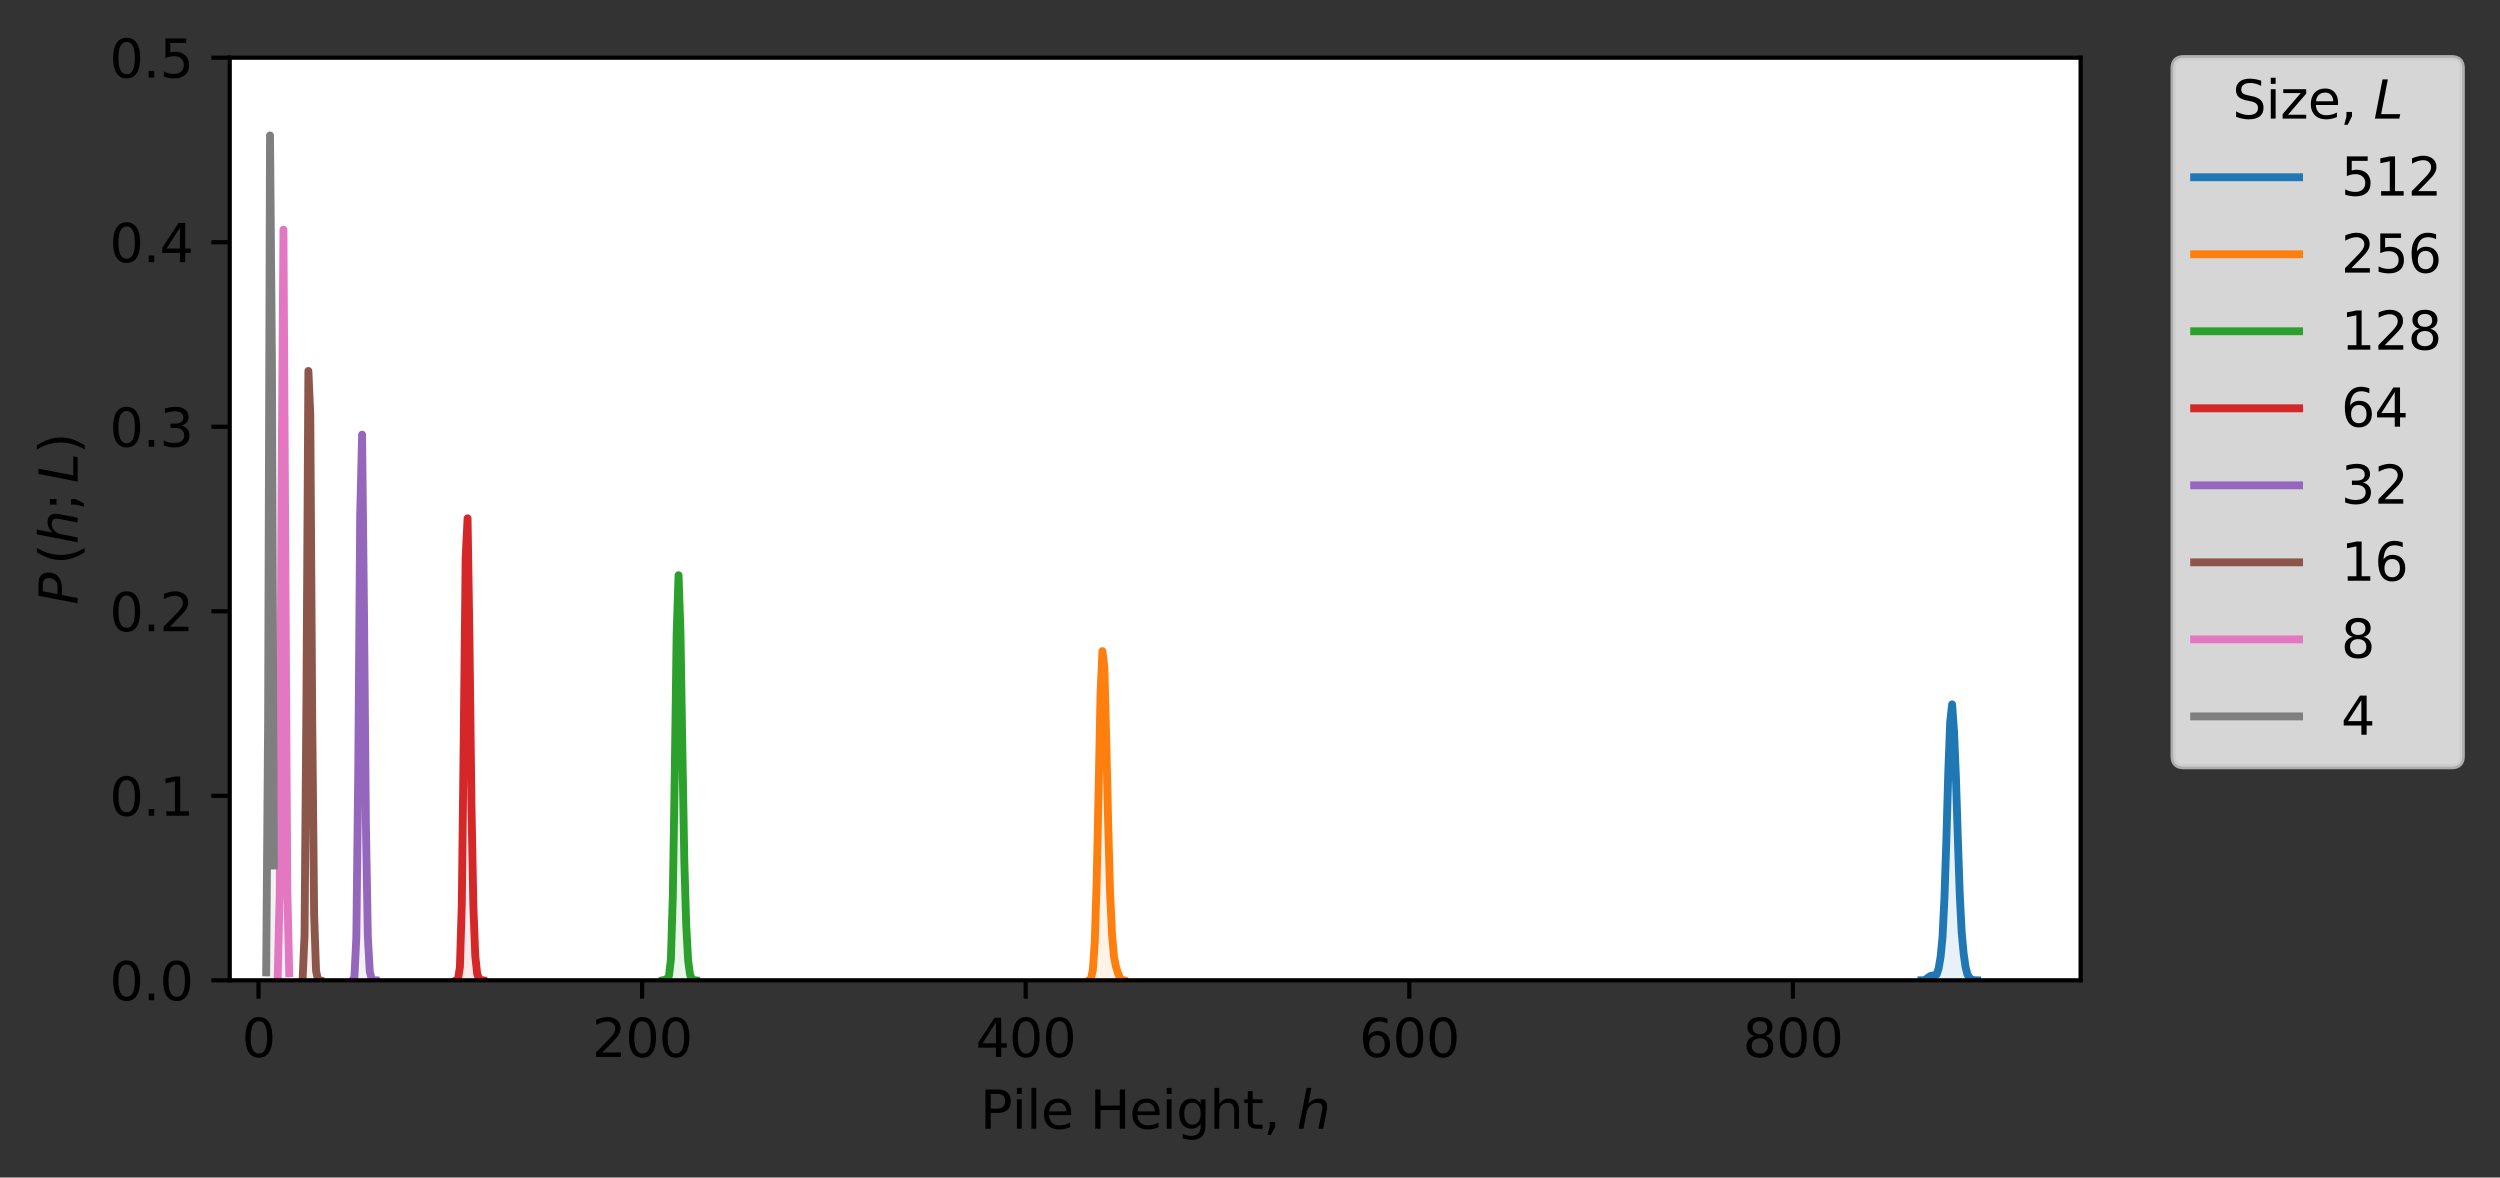 <?xml version="1.0" encoding="utf-8" standalone="no"?>
<!DOCTYPE svg PUBLIC "-//W3C//DTD SVG 1.1//EN"
  "http://www.w3.org/Graphics/SVG/1.1/DTD/svg11.dtd">
<svg xmlns:xlink="http://www.w3.org/1999/xlink" width="476.426pt" height="224.4pt" viewBox="0 0 476.426 224.4" xmlns="http://www.w3.org/2000/svg" version="1.1">
 <rect x="0" y="0" width="476.426" height="224.4" fill="#333333" stroke="none"/>
 <defs>
  <style type="text/css">*{stroke-linejoin: round; stroke-linecap: butt}</style>
 </defs>
 <g id="figure_1">
  <g id="patch_1">
   <path d="M 0 224.4 
L 476.426 224.4 
L 476.426 0 
L 0 0 
L 0 224.4 
z
" style="fill: none"/>
  </g>
  <g id="axes_1">
   <g id="patch_2">
    <path d="M 43.781 186.821 
L 396.502 186.821 
L 396.502 10.999 
L 43.781 10.999 
z
" style="fill: #ffffff"/>
   </g>
   <g id="patch_3">
    <path d="M 365.982 186.821 
L 366.347 186.821 
L 366.347 186.811 
L 365.982 186.811 
z
" clip-path="url(#p27d1f2f95b)" style="fill: #1f77b4; opacity: 0.1"/>
   </g>
   <g id="patch_4">
    <path d="M 366.347 186.821 
L 366.713 186.821 
L 366.713 186.807 
L 366.347 186.807 
z
" clip-path="url(#p27d1f2f95b)" style="fill: #1f77b4; opacity: 0.1"/>
   </g>
   <g id="patch_5">
    <path d="M 366.713 186.821 
L 367.078 186.821 
L 367.078 186.702 
L 366.713 186.702 
z
" clip-path="url(#p27d1f2f95b)" style="fill: #1f77b4; opacity: 0.1"/>
   </g>
   <g id="patch_6">
    <path d="M 367.078 186.821 
L 367.444 186.821 
L 367.444 186.435 
L 367.078 186.435 
z
" clip-path="url(#p27d1f2f95b)" style="fill: #1f77b4; opacity: 0.1"/>
   </g>
   <g id="patch_7">
    <path d="M 367.444 186.821 
L 367.809 186.821 
L 367.809 186.167 
L 367.444 186.167 
z
" clip-path="url(#p27d1f2f95b)" style="fill: #1f77b4; opacity: 0.1"/>
   </g>
   <g id="patch_8">
    <path d="M 367.809 186.821 
L 368.175 186.821 
L 368.175 185.946 
L 367.809 185.946 
z
" clip-path="url(#p27d1f2f95b)" style="fill: #1f77b4; opacity: 0.1"/>
   </g>
   <g id="patch_9">
    <path d="M 368.175 186.821 
L 368.54 186.821 
L 368.54 185.907 
L 368.175 185.907 
z
" clip-path="url(#p27d1f2f95b)" style="fill: #1f77b4; opacity: 0.1"/>
   </g>
   <g id="patch_10">
    <path d="M 368.54 186.821 
L 368.906 186.821 
L 368.906 185.939 
L 368.54 185.939 
z
" clip-path="url(#p27d1f2f95b)" style="fill: #1f77b4; opacity: 0.1"/>
   </g>
   <g id="patch_11">
    <path d="M 368.906 186.821 
L 369.271 186.821 
L 369.271 185.654 
L 368.906 185.654 
z
" clip-path="url(#p27d1f2f95b)" style="fill: #1f77b4; opacity: 0.1"/>
   </g>
   <g id="patch_12">
    <path d="M 369.271 186.821 
L 369.637 186.821 
L 369.637 184.515 
L 369.271 184.515 
z
" clip-path="url(#p27d1f2f95b)" style="fill: #1f77b4; opacity: 0.1"/>
   </g>
   <g id="patch_13">
    <path d="M 369.637 186.821 
L 370.002 186.821 
L 370.002 182.359 
L 369.637 182.359 
z
" clip-path="url(#p27d1f2f95b)" style="fill: #1f77b4; opacity: 0.1"/>
   </g>
   <g id="patch_14">
    <path d="M 370.002 186.821 
L 370.368 186.821 
L 370.368 178.61 
L 370.002 178.61 
z
" clip-path="url(#p27d1f2f95b)" style="fill: #1f77b4; opacity: 0.1"/>
   </g>
   <g id="patch_15">
    <path d="M 370.368 186.821 
L 370.733 186.821 
L 370.733 171.222 
L 370.368 171.222 
z
" clip-path="url(#p27d1f2f95b)" style="fill: #1f77b4; opacity: 0.1"/>
   </g>
   <g id="patch_16">
    <path d="M 370.733 186.821 
L 371.099 186.821 
L 371.099 160.139 
L 370.733 160.139 
z
" clip-path="url(#p27d1f2f95b)" style="fill: #1f77b4; opacity: 0.1"/>
   </g>
   <g id="patch_17">
    <path d="M 371.099 186.821 
L 371.465 186.821 
L 371.465 147.251 
L 371.099 147.251 
z
" clip-path="url(#p27d1f2f95b)" style="fill: #1f77b4; opacity: 0.1"/>
   </g>
   <g id="patch_18">
    <path d="M 371.465 186.821 
L 371.83 186.821 
L 371.83 137.63 
L 371.465 137.63 
z
" clip-path="url(#p27d1f2f95b)" style="fill: #1f77b4; opacity: 0.1"/>
   </g>
   <g id="patch_19">
    <path d="M 371.83 186.821 
L 372.196 186.821 
L 372.196 134.233 
L 371.83 134.233 
z
" clip-path="url(#p27d1f2f95b)" style="fill: #1f77b4; opacity: 0.1"/>
   </g>
   <g id="patch_20">
    <path d="M 372.196 186.821 
L 372.561 186.821 
L 372.561 139.363 
L 372.196 139.363 
z
" clip-path="url(#p27d1f2f95b)" style="fill: #1f77b4; opacity: 0.1"/>
   </g>
   <g id="patch_21">
    <path d="M 372.561 186.821 
L 372.927 186.821 
L 372.927 148.204 
L 372.561 148.204 
z
" clip-path="url(#p27d1f2f95b)" style="fill: #1f77b4; opacity: 0.1"/>
   </g>
   <g id="patch_22">
    <path d="M 372.927 186.821 
L 373.292 186.821 
L 373.292 159.875 
L 372.927 159.875 
z
" clip-path="url(#p27d1f2f95b)" style="fill: #1f77b4; opacity: 0.1"/>
   </g>
   <g id="patch_23">
    <path d="M 373.292 186.821 
L 373.658 186.821 
L 373.658 170.572 
L 373.292 170.572 
z
" clip-path="url(#p27d1f2f95b)" style="fill: #1f77b4; opacity: 0.1"/>
   </g>
   <g id="patch_24">
    <path d="M 373.658 186.821 
L 374.023 186.821 
L 374.023 177.682 
L 373.658 177.682 
z
" clip-path="url(#p27d1f2f95b)" style="fill: #1f77b4; opacity: 0.1"/>
   </g>
   <g id="patch_25">
    <path d="M 374.023 186.821 
L 374.389 186.821 
L 374.389 181.656 
L 374.023 181.656 
z
" clip-path="url(#p27d1f2f95b)" style="fill: #1f77b4; opacity: 0.1"/>
   </g>
   <g id="patch_26">
    <path d="M 374.389 186.821 
L 374.754 186.821 
L 374.754 184.261 
L 374.389 184.261 
z
" clip-path="url(#p27d1f2f95b)" style="fill: #1f77b4; opacity: 0.1"/>
   </g>
   <g id="patch_27">
    <path d="M 374.754 186.821 
L 375.12 186.821 
L 375.12 185.714 
L 374.754 185.714 
z
" clip-path="url(#p27d1f2f95b)" style="fill: #1f77b4; opacity: 0.1"/>
   </g>
   <g id="patch_28">
    <path d="M 375.12 186.821 
L 375.485 186.821 
L 375.485 186.308 
L 375.12 186.308 
z
" clip-path="url(#p27d1f2f95b)" style="fill: #1f77b4; opacity: 0.1"/>
   </g>
   <g id="patch_29">
    <path d="M 375.485 186.821 
L 375.851 186.821 
L 375.851 186.635 
L 375.485 186.635 
z
" clip-path="url(#p27d1f2f95b)" style="fill: #1f77b4; opacity: 0.1"/>
   </g>
   <g id="patch_30">
    <path d="M 375.851 186.821 
L 376.216 186.821 
L 376.216 186.779 
L 375.851 186.779 
z
" clip-path="url(#p27d1f2f95b)" style="fill: #1f77b4; opacity: 0.1"/>
   </g>
   <g id="patch_31">
    <path d="M 376.216 186.821 
L 376.582 186.821 
L 376.582 186.804 
L 376.216 186.804 
z
" clip-path="url(#p27d1f2f95b)" style="fill: #1f77b4; opacity: 0.1"/>
   </g>
   <g id="patch_32">
    <path d="M 376.582 186.821 
L 376.947 186.821 
L 376.947 186.818 
L 376.582 186.818 
z
" clip-path="url(#p27d1f2f95b)" style="fill: #1f77b4; opacity: 0.1"/>
   </g>
   <g id="patch_33">
    <path d="M 207.349 186.821 
L 207.714 186.821 
L 207.714 186.8 
L 207.349 186.8 
z
" clip-path="url(#p27d1f2f95b)" style="fill: #ff7f0e; opacity: 0.1"/>
   </g>
   <g id="patch_34">
    <path d="M 207.714 186.821 
L 208.08 186.821 
L 208.08 186.526 
L 207.714 186.526 
z
" clip-path="url(#p27d1f2f95b)" style="fill: #ff7f0e; opacity: 0.1"/>
   </g>
   <g id="patch_35">
    <path d="M 208.08 186.821 
L 208.445 186.821 
L 208.445 184.873 
L 208.08 184.873 
z
" clip-path="url(#p27d1f2f95b)" style="fill: #ff7f0e; opacity: 0.1"/>
   </g>
   <g id="patch_36">
    <path d="M 208.445 186.821 
L 208.811 186.821 
L 208.811 179.585 
L 208.445 179.585 
z
" clip-path="url(#p27d1f2f95b)" style="fill: #ff7f0e; opacity: 0.1"/>
   </g>
   <g id="patch_37">
    <path d="M 208.811 186.821 
L 209.176 186.821 
L 209.176 167.79 
L 208.811 167.79 
z
" clip-path="url(#p27d1f2f95b)" style="fill: #ff7f0e; opacity: 0.1"/>
   </g>
   <g id="patch_38">
    <path d="M 209.176 186.821 
L 209.542 186.821 
L 209.542 150.757 
L 209.176 150.757 
z
" clip-path="url(#p27d1f2f95b)" style="fill: #ff7f0e; opacity: 0.1"/>
   </g>
   <g id="patch_39">
    <path d="M 209.542 186.821 
L 209.907 186.821 
L 209.907 132.302 
L 209.542 132.302 
z
" clip-path="url(#p27d1f2f95b)" style="fill: #ff7f0e; opacity: 0.1"/>
   </g>
   <g id="patch_40">
    <path d="M 209.907 186.821 
L 210.273 186.821 
L 210.273 124.085 
L 209.907 124.085 
z
" clip-path="url(#p27d1f2f95b)" style="fill: #ff7f0e; opacity: 0.1"/>
   </g>
   <g id="patch_41">
    <path d="M 210.273 186.821 
L 210.638 186.821 
L 210.638 127.249 
L 210.273 127.249 
z
" clip-path="url(#p27d1f2f95b)" style="fill: #ff7f0e; opacity: 0.1"/>
   </g>
   <g id="patch_42">
    <path d="M 210.638 186.821 
L 211.004 186.821 
L 211.004 141.132 
L 210.638 141.132 
z
" clip-path="url(#p27d1f2f95b)" style="fill: #ff7f0e; opacity: 0.1"/>
   </g>
   <g id="patch_43">
    <path d="M 211.004 186.821 
L 211.369 186.821 
L 211.369 157.097 
L 211.004 157.097 
z
" clip-path="url(#p27d1f2f95b)" style="fill: #ff7f0e; opacity: 0.1"/>
   </g>
   <g id="patch_44">
    <path d="M 211.369 186.821 
L 211.735 186.821 
L 211.735 170.203 
L 211.369 170.203 
z
" clip-path="url(#p27d1f2f95b)" style="fill: #ff7f0e; opacity: 0.1"/>
   </g>
   <g id="patch_45">
    <path d="M 211.735 186.821 
L 212.1 186.821 
L 212.1 178.072 
L 211.735 178.072 
z
" clip-path="url(#p27d1f2f95b)" style="fill: #ff7f0e; opacity: 0.1"/>
   </g>
   <g id="patch_46">
    <path d="M 212.1 186.821 
L 212.466 186.821 
L 212.466 182.285 
L 212.1 182.285 
z
" clip-path="url(#p27d1f2f95b)" style="fill: #ff7f0e; opacity: 0.1"/>
   </g>
   <g id="patch_47">
    <path d="M 212.466 186.821 
L 212.831 186.821 
L 212.831 184.128 
L 212.466 184.128 
z
" clip-path="url(#p27d1f2f95b)" style="fill: #ff7f0e; opacity: 0.1"/>
   </g>
   <g id="patch_48">
    <path d="M 212.831 186.821 
L 213.197 186.821 
L 213.197 185.348 
L 212.831 185.348 
z
" clip-path="url(#p27d1f2f95b)" style="fill: #ff7f0e; opacity: 0.1"/>
   </g>
   <g id="patch_49">
    <path d="M 213.197 186.821 
L 213.562 186.821 
L 213.562 186.241 
L 213.197 186.241 
z
" clip-path="url(#p27d1f2f95b)" style="fill: #ff7f0e; opacity: 0.1"/>
   </g>
   <g id="patch_50">
    <path d="M 213.562 186.821 
L 213.928 186.821 
L 213.928 186.695 
L 213.562 186.695 
z
" clip-path="url(#p27d1f2f95b)" style="fill: #ff7f0e; opacity: 0.1"/>
   </g>
   <g id="patch_51">
    <path d="M 213.928 186.821 
L 214.294 186.821 
L 214.294 186.793 
L 213.928 186.793 
z
" clip-path="url(#p27d1f2f95b)" style="fill: #ff7f0e; opacity: 0.1"/>
   </g>
   <g id="patch_52">
    <path d="M 126.205 186.821 
L 126.57 186.821 
L 126.57 186.79 
L 126.205 186.79 
z
" clip-path="url(#p27d1f2f95b)" style="fill: #2ca02c; opacity: 0.1"/>
   </g>
   <g id="patch_53">
    <path d="M 126.57 186.821 
L 126.936 186.821 
L 126.936 186.716 
L 126.57 186.716 
z
" clip-path="url(#p27d1f2f95b)" style="fill: #2ca02c; opacity: 0.1"/>
   </g>
   <g id="patch_54">
    <path d="M 126.936 186.821 
L 127.301 186.821 
L 127.301 186.551 
L 126.936 186.551 
z
" clip-path="url(#p27d1f2f95b)" style="fill: #2ca02c; opacity: 0.1"/>
   </g>
   <g id="patch_55">
    <path d="M 127.301 186.821 
L 127.667 186.821 
L 127.667 185.956 
L 127.301 185.956 
z
" clip-path="url(#p27d1f2f95b)" style="fill: #2ca02c; opacity: 0.1"/>
   </g>
   <g id="patch_56">
    <path d="M 127.667 186.821 
L 128.032 186.821 
L 128.032 182.886 
L 127.667 182.886 
z
" clip-path="url(#p27d1f2f95b)" style="fill: #2ca02c; opacity: 0.1"/>
   </g>
   <g id="patch_57">
    <path d="M 128.032 186.821 
L 128.398 186.821 
L 128.398 170.864 
L 128.032 170.864 
z
" clip-path="url(#p27d1f2f95b)" style="fill: #2ca02c; opacity: 0.1"/>
   </g>
   <g id="patch_58">
    <path d="M 128.398 186.821 
L 128.763 186.821 
L 128.763 148.06 
L 128.398 148.06 
z
" clip-path="url(#p27d1f2f95b)" style="fill: #2ca02c; opacity: 0.1"/>
   </g>
   <g id="patch_59">
    <path d="M 128.763 186.821 
L 129.129 186.821 
L 129.129 120.842 
L 128.763 120.842 
z
" clip-path="url(#p27d1f2f95b)" style="fill: #2ca02c; opacity: 0.1"/>
   </g>
   <g id="patch_60">
    <path d="M 129.129 186.821 
L 129.494 186.821 
L 129.494 109.618 
L 129.129 109.618 
z
" clip-path="url(#p27d1f2f95b)" style="fill: #2ca02c; opacity: 0.1"/>
   </g>
   <g id="patch_61">
    <path d="M 129.494 186.821 
L 129.86 186.821 
L 129.86 120.529 
L 129.494 120.529 
z
" clip-path="url(#p27d1f2f95b)" style="fill: #2ca02c; opacity: 0.1"/>
   </g>
   <g id="patch_62">
    <path d="M 129.86 186.821 
L 130.225 186.821 
L 130.225 142.999 
L 129.86 142.999 
z
" clip-path="url(#p27d1f2f95b)" style="fill: #2ca02c; opacity: 0.1"/>
   </g>
   <g id="patch_63">
    <path d="M 130.225 186.821 
L 130.591 186.821 
L 130.591 163.947 
L 130.225 163.947 
z
" clip-path="url(#p27d1f2f95b)" style="fill: #2ca02c; opacity: 0.1"/>
   </g>
   <g id="patch_64">
    <path d="M 130.591 186.821 
L 130.956 186.821 
L 130.956 176.353 
L 130.591 176.353 
z
" clip-path="url(#p27d1f2f95b)" style="fill: #2ca02c; opacity: 0.1"/>
   </g>
   <g id="patch_65">
    <path d="M 130.956 186.821 
L 131.322 186.821 
L 131.322 183.076 
L 130.956 183.076 
z
" clip-path="url(#p27d1f2f95b)" style="fill: #2ca02c; opacity: 0.1"/>
   </g>
   <g id="patch_66">
    <path d="M 131.322 186.821 
L 131.687 186.821 
L 131.687 185.781 
L 131.322 185.781 
z
" clip-path="url(#p27d1f2f95b)" style="fill: #2ca02c; opacity: 0.1"/>
   </g>
   <g id="patch_67">
    <path d="M 131.687 186.821 
L 132.053 186.821 
L 132.053 186.589 
L 131.687 186.589 
z
" clip-path="url(#p27d1f2f95b)" style="fill: #2ca02c; opacity: 0.1"/>
   </g>
   <g id="patch_68">
    <path d="M 132.053 186.821 
L 132.418 186.821 
L 132.418 186.765 
L 132.053 186.765 
z
" clip-path="url(#p27d1f2f95b)" style="fill: #2ca02c; opacity: 0.1"/>
   </g>
   <g id="patch_69">
    <path d="M 132.418 186.821 
L 132.784 186.821 
L 132.784 186.818 
L 132.418 186.818 
z
" clip-path="url(#p27d1f2f95b)" style="fill: #2ca02c; opacity: 0.1"/>
   </g>
   <g id="patch_70">
    <path d="M 86.729 186.821 
L 87.095 186.821 
L 87.095 186.814 
L 86.729 186.814 
z
" clip-path="url(#p27d1f2f95b)" style="fill: #d62728; opacity: 0.1"/>
   </g>
   <g id="patch_71">
    <path d="M 87.095 186.821 
L 87.46 186.821 
L 87.46 186.603 
L 87.095 186.603 
z
" clip-path="url(#p27d1f2f95b)" style="fill: #d62728; opacity: 0.1"/>
   </g>
   <g id="patch_72">
    <path d="M 87.46 186.821 
L 87.826 186.821 
L 87.826 184.318 
L 87.46 184.318 
z
" clip-path="url(#p27d1f2f95b)" style="fill: #d62728; opacity: 0.1"/>
   </g>
   <g id="patch_73">
    <path d="M 87.826 186.821 
L 88.191 186.821 
L 88.191 172.186 
L 87.826 172.186 
z
" clip-path="url(#p27d1f2f95b)" style="fill: #d62728; opacity: 0.1"/>
   </g>
   <g id="patch_74">
    <path d="M 88.191 186.821 
L 88.557 186.821 
L 88.557 140.538 
L 88.191 140.538 
z
" clip-path="url(#p27d1f2f95b)" style="fill: #d62728; opacity: 0.1"/>
   </g>
   <g id="patch_75">
    <path d="M 88.557 186.821 
L 88.922 186.821 
L 88.922 106.26 
L 88.557 106.26 
z
" clip-path="url(#p27d1f2f95b)" style="fill: #d62728; opacity: 0.1"/>
   </g>
   <g id="patch_76">
    <path d="M 88.922 186.821 
L 89.288 186.821 
L 89.288 98.78 
L 88.922 98.78 
z
" clip-path="url(#p27d1f2f95b)" style="fill: #d62728; opacity: 0.1"/>
   </g>
   <g id="patch_77">
    <path d="M 89.288 186.821 
L 89.653 186.821 
L 89.653 122.235 
L 89.288 122.235 
z
" clip-path="url(#p27d1f2f95b)" style="fill: #d62728; opacity: 0.1"/>
   </g>
   <g id="patch_78">
    <path d="M 89.653 186.821 
L 90.019 186.821 
L 90.019 152.719 
L 89.653 152.719 
z
" clip-path="url(#p27d1f2f95b)" style="fill: #d62728; opacity: 0.1"/>
   </g>
   <g id="patch_79">
    <path d="M 90.019 186.821 
L 90.384 186.821 
L 90.384 172.439 
L 90.019 172.439 
z
" clip-path="url(#p27d1f2f95b)" style="fill: #d62728; opacity: 0.1"/>
   </g>
   <g id="patch_80">
    <path d="M 90.384 186.821 
L 90.75 186.821 
L 90.75 182.095 
L 90.384 182.095 
z
" clip-path="url(#p27d1f2f95b)" style="fill: #d62728; opacity: 0.1"/>
   </g>
   <g id="patch_81">
    <path d="M 90.75 186.821 
L 91.115 186.821 
L 91.115 185.598 
L 90.75 185.598 
z
" clip-path="url(#p27d1f2f95b)" style="fill: #d62728; opacity: 0.1"/>
   </g>
   <g id="patch_82">
    <path d="M 91.115 186.821 
L 91.481 186.821 
L 91.481 186.522 
L 91.115 186.522 
z
" clip-path="url(#p27d1f2f95b)" style="fill: #d62728; opacity: 0.1"/>
   </g>
   <g id="patch_83">
    <path d="M 91.481 186.821 
L 91.846 186.821 
L 91.846 186.755 
L 91.481 186.755 
z
" clip-path="url(#p27d1f2f95b)" style="fill: #d62728; opacity: 0.1"/>
   </g>
   <g id="patch_84">
    <path d="M 91.846 186.821 
L 92.212 186.821 
L 92.212 186.814 
L 91.846 186.814 
z
" clip-path="url(#p27d1f2f95b)" style="fill: #d62728; opacity: 0.1"/>
   </g>
   <g id="patch_85">
    <path d="M 66.991 186.821 
L 67.357 186.821 
L 67.357 186.807 
L 66.991 186.807 
z
" clip-path="url(#p27d1f2f95b)" style="fill: #9467bd; opacity: 0.1"/>
   </g>
   <g id="patch_86">
    <path d="M 67.357 186.821 
L 67.722 186.821 
L 67.722 186.206 
L 67.357 186.206 
z
" clip-path="url(#p27d1f2f95b)" style="fill: #9467bd; opacity: 0.1"/>
   </g>
   <g id="patch_87">
    <path d="M 67.722 186.821 
L 68.088 186.821 
L 68.088 178.667 
L 67.722 178.667 
z
" clip-path="url(#p27d1f2f95b)" style="fill: #9467bd; opacity: 0.1"/>
   </g>
   <g id="patch_88">
    <path d="M 68.088 186.821 
L 68.453 186.821 
L 68.453 146.906 
L 68.088 146.906 
z
" clip-path="url(#p27d1f2f95b)" style="fill: #9467bd; opacity: 0.1"/>
   </g>
   <g id="patch_89">
    <path d="M 68.453 186.821 
L 68.819 186.821 
L 68.819 98.443 
L 68.453 98.443 
z
" clip-path="url(#p27d1f2f95b)" style="fill: #9467bd; opacity: 0.1"/>
   </g>
   <g id="patch_90">
    <path d="M 68.819 186.821 
L 69.184 186.821 
L 69.184 82.833 
L 68.819 82.833 
z
" clip-path="url(#p27d1f2f95b)" style="fill: #9467bd; opacity: 0.1"/>
   </g>
   <g id="patch_91">
    <path d="M 69.184 186.821 
L 69.55 186.821 
L 69.55 116.303 
L 69.184 116.303 
z
" clip-path="url(#p27d1f2f95b)" style="fill: #9467bd; opacity: 0.1"/>
   </g>
   <g id="patch_92">
    <path d="M 69.55 186.821 
L 69.915 186.821 
L 69.915 157.076 
L 69.55 157.076 
z
" clip-path="url(#p27d1f2f95b)" style="fill: #9467bd; opacity: 0.1"/>
   </g>
   <g id="patch_93">
    <path d="M 69.915 186.821 
L 70.281 186.821 
L 70.281 178.442 
L 69.915 178.442 
z
" clip-path="url(#p27d1f2f95b)" style="fill: #9467bd; opacity: 0.1"/>
   </g>
   <g id="patch_94">
    <path d="M 70.281 186.821 
L 70.647 186.821 
L 70.647 185.151 
L 70.281 185.151 
z
" clip-path="url(#p27d1f2f95b)" style="fill: #9467bd; opacity: 0.1"/>
   </g>
   <g id="patch_95">
    <path d="M 70.647 186.821 
L 71.012 186.821 
L 71.012 186.586 
L 70.647 186.586 
z
" clip-path="url(#p27d1f2f95b)" style="fill: #9467bd; opacity: 0.1"/>
   </g>
   <g id="patch_96">
    <path d="M 71.012 186.821 
L 71.378 186.821 
L 71.378 186.797 
L 71.012 186.797 
z
" clip-path="url(#p27d1f2f95b)" style="fill: #9467bd; opacity: 0.1"/>
   </g>
   <g id="patch_97">
    <path d="M 71.378 186.821 
L 71.743 186.821 
L 71.743 186.818 
L 71.378 186.818 
z
" clip-path="url(#p27d1f2f95b)" style="fill: #9467bd; opacity: 0.1"/>
   </g>
   <g id="patch_98">
    <path d="M 57.488 186.821 
L 57.854 186.821 
L 57.854 186.501 
L 57.488 186.501 
z
" clip-path="url(#p27d1f2f95b)" style="fill: #8c564b; opacity: 0.1"/>
   </g>
   <g id="patch_99">
    <path d="M 57.854 186.821 
L 58.219 186.821 
L 58.219 178.227 
L 57.854 178.227 
z
" clip-path="url(#p27d1f2f95b)" style="fill: #8c564b; opacity: 0.1"/>
   </g>
   <g id="patch_100">
    <path d="M 58.219 186.821 
L 58.585 186.821 
L 58.585 132.598 
L 58.219 132.598 
z
" clip-path="url(#p27d1f2f95b)" style="fill: #8c564b; opacity: 0.1"/>
   </g>
   <g id="patch_101">
    <path d="M 58.585 186.821 
L 58.95 186.821 
L 58.95 70.698 
L 58.585 70.698 
z
" clip-path="url(#p27d1f2f95b)" style="fill: #8c564b; opacity: 0.1"/>
   </g>
   <g id="patch_102">
    <path d="M 58.95 186.821 
L 59.316 186.821 
L 59.316 79.064 
L 58.95 79.064 
z
" clip-path="url(#p27d1f2f95b)" style="fill: #8c564b; opacity: 0.1"/>
   </g>
   <g id="patch_103">
    <path d="M 59.316 186.821 
L 59.681 186.821 
L 59.681 136.733 
L 59.316 136.733 
z
" clip-path="url(#p27d1f2f95b)" style="fill: #8c564b; opacity: 0.1"/>
   </g>
   <g id="patch_104">
    <path d="M 59.681 186.821 
L 60.047 186.821 
L 60.047 174.243 
L 59.681 174.243 
z
" clip-path="url(#p27d1f2f95b)" style="fill: #8c564b; opacity: 0.1"/>
   </g>
   <g id="patch_105">
    <path d="M 60.047 186.821 
L 60.412 186.821 
L 60.412 184.986 
L 60.047 184.986 
z
" clip-path="url(#p27d1f2f95b)" style="fill: #8c564b; opacity: 0.1"/>
   </g>
   <g id="patch_106">
    <path d="M 60.412 186.821 
L 60.778 186.821 
L 60.778 186.712 
L 60.412 186.712 
z
" clip-path="url(#p27d1f2f95b)" style="fill: #8c564b; opacity: 0.1"/>
   </g>
   <g id="patch_107">
    <path d="M 60.778 186.821 
L 61.143 186.821 
L 61.143 186.807 
L 60.778 186.807 
z
" clip-path="url(#p27d1f2f95b)" style="fill: #8c564b; opacity: 0.1"/>
   </g>
   <g id="patch_108">
    <path d="M 52.736 186.821 
L 53.102 186.821 
L 53.102 186.413 
L 52.736 186.413 
z
" clip-path="url(#p27d1f2f95b)" style="fill: #e377c2; opacity: 0.1"/>
   </g>
   <g id="patch_109">
    <path d="M 53.102 186.821 
L 53.467 186.821 
L 53.467 170.502 
L 53.102 170.502 
z
" clip-path="url(#p27d1f2f95b)" style="fill: #e377c2; opacity: 0.1"/>
   </g>
   <g id="patch_110">
    <path d="M 53.467 186.821 
L 53.833 186.821 
L 53.833 93.878 
L 53.467 93.878 
z
" clip-path="url(#p27d1f2f95b)" style="fill: #e377c2; opacity: 0.1"/>
   </g>
   <g id="patch_111">
    <path d="M 53.833 186.821 
L 54.198 186.821 
L 54.198 43.769 
L 53.833 43.769 
z
" clip-path="url(#p27d1f2f95b)" style="fill: #e377c2; opacity: 0.1"/>
   </g>
   <g id="patch_112">
    <path d="M 54.198 186.821 
L 54.564 186.821 
L 54.564 106.931 
L 54.198 106.931 
z
" clip-path="url(#p27d1f2f95b)" style="fill: #e377c2; opacity: 0.1"/>
   </g>
   <g id="patch_113">
    <path d="M 54.564 186.821 
L 54.929 186.821 
L 54.929 169.141 
L 54.564 169.141 
z
" clip-path="url(#p27d1f2f95b)" style="fill: #e377c2; opacity: 0.1"/>
   </g>
   <g id="patch_114">
    <path d="M 54.929 186.821 
L 55.295 186.821 
L 55.295 185.471 
L 54.929 185.471 
z
" clip-path="url(#p27d1f2f95b)" style="fill: #e377c2; opacity: 0.1"/>
   </g>
   <g id="patch_115">
    <path d="M 50.543 186.821 
L 50.909 186.821 
L 50.909 185.309 
L 50.543 185.309 
z
" clip-path="url(#p27d1f2f95b)" style="fill: #7f7f7f; opacity: 0.1"/>
   </g>
   <g id="patch_116">
    <path d="M 50.909 186.821 
L 51.274 186.821 
L 51.274 137.63 
L 50.909 137.63 
z
" clip-path="url(#p27d1f2f95b)" style="fill: #7f7f7f; opacity: 0.1"/>
   </g>
   <g id="patch_117">
    <path d="M 51.274 186.821 
L 51.64 186.821 
L 51.64 25.81 
L 51.274 25.81 
z
" clip-path="url(#p27d1f2f95b)" style="fill: #7f7f7f; opacity: 0.1"/>
   </g>
   <g id="patch_118">
    <path d="M 51.64 186.821 
L 52.005 186.821 
L 52.005 68.774 
L 51.64 68.774 
z
" clip-path="url(#p27d1f2f95b)" style="fill: #7f7f7f; opacity: 0.1"/>
   </g>
   <g id="patch_119">
    <path d="M 52.005 186.821 
L 52.371 186.821 
L 52.371 164.939 
L 52.005 164.939 
z
" clip-path="url(#p27d1f2f95b)" style="fill: #7f7f7f; opacity: 0.1"/>
   </g>
   <g id="matplotlib.axis_1">
    <g id="xtick_1">
     <g id="line2d_1">
      <defs>
       <path id="m6ff332b290" d="M 0 0 
L 0 3.5 
" style="stroke: #000000; stroke-width: 0.8"/>
      </defs>
      <g>
       <use xlink:href="#m6ff332b290" x="49.264" y="186.821" style="stroke: #000000; stroke-width: 0.8"/>
      </g>
     </g>
     <g id="text_1">
      <!-- 0 -->
      <g transform="translate(46.083 201.42)scale(0.1 -0.1)">
       <defs>
        <path id="DejaVuSans-30" d="M 2034 4250 
Q 1547 4250 1301 3770 
Q 1056 3291 1056 2328 
Q 1056 1369 1301 889 
Q 1547 409 2034 409 
Q 2525 409 2770 889 
Q 3016 1369 3016 2328 
Q 3016 3291 2770 3770 
Q 2525 4250 2034 4250 
z
M 2034 4750 
Q 2819 4750 3233 4129 
Q 3647 3509 3647 2328 
Q 3647 1150 3233 529 
Q 2819 -91 2034 -91 
Q 1250 -91 836 529 
Q 422 1150 422 2328 
Q 422 3509 836 4129 
Q 1250 4750 2034 4750 
z
" transform="scale(0.016)"/>
       </defs>
       <use xlink:href="#DejaVuSans-30"/>
      </g>
     </g>
    </g>
    <g id="xtick_2">
     <g id="line2d_2">
      <g>
       <use xlink:href="#m6ff332b290" x="122.367" y="186.821" style="stroke: #000000; stroke-width: 0.8"/>
      </g>
     </g>
     <g id="text_2">
      <!-- 200 -->
      <g transform="translate(112.823 201.42)scale(0.1 -0.1)">
       <defs>
        <path id="DejaVuSans-32" d="M 1228 531 
L 3431 531 
L 3431 0 
L 469 0 
L 469 531 
Q 828 903 1448 1529 
Q 2069 2156 2228 2338 
Q 2531 2678 2651 2914 
Q 2772 3150 2772 3378 
Q 2772 3750 2511 3984 
Q 2250 4219 1831 4219 
Q 1534 4219 1204 4116 
Q 875 4013 500 3803 
L 500 4441 
Q 881 4594 1212 4672 
Q 1544 4750 1819 4750 
Q 2544 4750 2975 4387 
Q 3406 4025 3406 3419 
Q 3406 3131 3298 2873 
Q 3191 2616 2906 2266 
Q 2828 2175 2409 1742 
Q 1991 1309 1228 531 
z
" transform="scale(0.016)"/>
       </defs>
       <use xlink:href="#DejaVuSans-32"/>
       <use xlink:href="#DejaVuSans-30" x="63.623"/>
       <use xlink:href="#DejaVuSans-30" x="127.246"/>
      </g>
     </g>
    </g>
    <g id="xtick_3">
     <g id="line2d_3">
      <g>
       <use xlink:href="#m6ff332b290" x="195.47" y="186.821" style="stroke: #000000; stroke-width: 0.8"/>
      </g>
     </g>
     <g id="text_3">
      <!-- 400 -->
      <g transform="translate(185.926 201.42)scale(0.1 -0.1)">
       <defs>
        <path id="DejaVuSans-34" d="M 2419 4116 
L 825 1625 
L 2419 1625 
L 2419 4116 
z
M 2253 4666 
L 3047 4666 
L 3047 1625 
L 3713 1625 
L 3713 1100 
L 3047 1100 
L 3047 0 
L 2419 0 
L 2419 1100 
L 313 1100 
L 313 1709 
L 2253 4666 
z
" transform="scale(0.016)"/>
       </defs>
       <use xlink:href="#DejaVuSans-34"/>
       <use xlink:href="#DejaVuSans-30" x="63.623"/>
       <use xlink:href="#DejaVuSans-30" x="127.246"/>
      </g>
     </g>
    </g>
    <g id="xtick_4">
     <g id="line2d_4">
      <g>
       <use xlink:href="#m6ff332b290" x="268.572" y="186.821" style="stroke: #000000; stroke-width: 0.8"/>
      </g>
     </g>
     <g id="text_4">
      <!-- 600 -->
      <g transform="translate(259.029 201.42)scale(0.1 -0.1)">
       <defs>
        <path id="DejaVuSans-36" d="M 2113 2584 
Q 1688 2584 1439 2293 
Q 1191 2003 1191 1497 
Q 1191 994 1439 701 
Q 1688 409 2113 409 
Q 2538 409 2786 701 
Q 3034 994 3034 1497 
Q 3034 2003 2786 2293 
Q 2538 2584 2113 2584 
z
M 3366 4563 
L 3366 3988 
Q 3128 4100 2886 4159 
Q 2644 4219 2406 4219 
Q 1781 4219 1451 3797 
Q 1122 3375 1075 2522 
Q 1259 2794 1537 2939 
Q 1816 3084 2150 3084 
Q 2853 3084 3261 2657 
Q 3669 2231 3669 1497 
Q 3669 778 3244 343 
Q 2819 -91 2113 -91 
Q 1303 -91 875 529 
Q 447 1150 447 2328 
Q 447 3434 972 4092 
Q 1497 4750 2381 4750 
Q 2619 4750 2861 4703 
Q 3103 4656 3366 4563 
z
" transform="scale(0.016)"/>
       </defs>
       <use xlink:href="#DejaVuSans-36"/>
       <use xlink:href="#DejaVuSans-30" x="63.623"/>
       <use xlink:href="#DejaVuSans-30" x="127.246"/>
      </g>
     </g>
    </g>
    <g id="xtick_5">
     <g id="line2d_5">
      <g>
       <use xlink:href="#m6ff332b290" x="341.675" y="186.821" style="stroke: #000000; stroke-width: 0.8"/>
      </g>
     </g>
     <g id="text_5">
      <!-- 800 -->
      <g transform="translate(332.131 201.42)scale(0.1 -0.1)">
       <defs>
        <path id="DejaVuSans-38" d="M 2034 2216 
Q 1584 2216 1326 1975 
Q 1069 1734 1069 1313 
Q 1069 891 1326 650 
Q 1584 409 2034 409 
Q 2484 409 2743 651 
Q 3003 894 3003 1313 
Q 3003 1734 2745 1975 
Q 2488 2216 2034 2216 
z
M 1403 2484 
Q 997 2584 770 2862 
Q 544 3141 544 3541 
Q 544 4100 942 4425 
Q 1341 4750 2034 4750 
Q 2731 4750 3128 4425 
Q 3525 4100 3525 3541 
Q 3525 3141 3298 2862 
Q 3072 2584 2669 2484 
Q 3125 2378 3379 2068 
Q 3634 1759 3634 1313 
Q 3634 634 3220 271 
Q 2806 -91 2034 -91 
Q 1263 -91 848 271 
Q 434 634 434 1313 
Q 434 1759 690 2068 
Q 947 2378 1403 2484 
z
M 1172 3481 
Q 1172 3119 1398 2916 
Q 1625 2713 2034 2713 
Q 2441 2713 2670 2916 
Q 2900 3119 2900 3481 
Q 2900 3844 2670 4047 
Q 2441 4250 2034 4250 
Q 1625 4250 1398 4047 
Q 1172 3844 1172 3481 
z
" transform="scale(0.016)"/>
       </defs>
       <use xlink:href="#DejaVuSans-38"/>
       <use xlink:href="#DejaVuSans-30" x="63.623"/>
       <use xlink:href="#DejaVuSans-30" x="127.246"/>
      </g>
     </g>
    </g>
    <g id="text_6">
     <!-- Pile Height, $h$ -->
     <g transform="translate(186.792 215.1)scale(0.1 -0.1)">
      <defs>
       <path id="DejaVuSans-50" d="M 1259 4147 
L 1259 2394 
L 2053 2394 
Q 2494 2394 2734 2622 
Q 2975 2850 2975 3272 
Q 2975 3691 2734 3919 
Q 2494 4147 2053 4147 
L 1259 4147 
z
M 628 4666 
L 2053 4666 
Q 2838 4666 3239 4311 
Q 3641 3956 3641 3272 
Q 3641 2581 3239 2228 
Q 2838 1875 2053 1875 
L 1259 1875 
L 1259 0 
L 628 0 
L 628 4666 
z
" transform="scale(0.016)"/>
       <path id="DejaVuSans-69" d="M 603 3500 
L 1178 3500 
L 1178 0 
L 603 0 
L 603 3500 
z
M 603 4863 
L 1178 4863 
L 1178 4134 
L 603 4134 
L 603 4863 
z
" transform="scale(0.016)"/>
       <path id="DejaVuSans-6c" d="M 603 4863 
L 1178 4863 
L 1178 0 
L 603 0 
L 603 4863 
z
" transform="scale(0.016)"/>
       <path id="DejaVuSans-65" d="M 3597 1894 
L 3597 1613 
L 953 1613 
Q 991 1019 1311 708 
Q 1631 397 2203 397 
Q 2534 397 2845 478 
Q 3156 559 3463 722 
L 3463 178 
Q 3153 47 2828 -22 
Q 2503 -91 2169 -91 
Q 1331 -91 842 396 
Q 353 884 353 1716 
Q 353 2575 817 3079 
Q 1281 3584 2069 3584 
Q 2775 3584 3186 3129 
Q 3597 2675 3597 1894 
z
M 3022 2063 
Q 3016 2534 2758 2815 
Q 2500 3097 2075 3097 
Q 1594 3097 1305 2825 
Q 1016 2553 972 2059 
L 3022 2063 
z
" transform="scale(0.016)"/>
       <path id="DejaVuSans-20" transform="scale(0.016)"/>
       <path id="DejaVuSans-48" d="M 628 4666 
L 1259 4666 
L 1259 2753 
L 3553 2753 
L 3553 4666 
L 4184 4666 
L 4184 0 
L 3553 0 
L 3553 2222 
L 1259 2222 
L 1259 0 
L 628 0 
L 628 4666 
z
" transform="scale(0.016)"/>
       <path id="DejaVuSans-67" d="M 2906 1791 
Q 2906 2416 2648 2759 
Q 2391 3103 1925 3103 
Q 1463 3103 1205 2759 
Q 947 2416 947 1791 
Q 947 1169 1205 825 
Q 1463 481 1925 481 
Q 2391 481 2648 825 
Q 2906 1169 2906 1791 
z
M 3481 434 
Q 3481 -459 3084 -895 
Q 2688 -1331 1869 -1331 
Q 1566 -1331 1297 -1286 
Q 1028 -1241 775 -1147 
L 775 -588 
Q 1028 -725 1275 -790 
Q 1522 -856 1778 -856 
Q 2344 -856 2625 -561 
Q 2906 -266 2906 331 
L 2906 616 
Q 2728 306 2450 153 
Q 2172 0 1784 0 
Q 1141 0 747 490 
Q 353 981 353 1791 
Q 353 2603 747 3093 
Q 1141 3584 1784 3584 
Q 2172 3584 2450 3431 
Q 2728 3278 2906 2969 
L 2906 3500 
L 3481 3500 
L 3481 434 
z
" transform="scale(0.016)"/>
       <path id="DejaVuSans-68" d="M 3513 2113 
L 3513 0 
L 2938 0 
L 2938 2094 
Q 2938 2591 2744 2837 
Q 2550 3084 2163 3084 
Q 1697 3084 1428 2787 
Q 1159 2491 1159 1978 
L 1159 0 
L 581 0 
L 581 4863 
L 1159 4863 
L 1159 2956 
Q 1366 3272 1645 3428 
Q 1925 3584 2291 3584 
Q 2894 3584 3203 3211 
Q 3513 2838 3513 2113 
z
" transform="scale(0.016)"/>
       <path id="DejaVuSans-74" d="M 1172 4494 
L 1172 3500 
L 2356 3500 
L 2356 3053 
L 1172 3053 
L 1172 1153 
Q 1172 725 1289 603 
Q 1406 481 1766 481 
L 2356 481 
L 2356 0 
L 1766 0 
Q 1100 0 847 248 
Q 594 497 594 1153 
L 594 3053 
L 172 3053 
L 172 3500 
L 594 3500 
L 594 4494 
L 1172 4494 
z
" transform="scale(0.016)"/>
       <path id="DejaVuSans-2c" d="M 750 794 
L 1409 794 
L 1409 256 
L 897 -744 
L 494 -744 
L 750 256 
L 750 794 
z
" transform="scale(0.016)"/>
       <path id="DejaVuSans-Oblique-68" d="M 3566 2113 
L 3156 0 
L 2578 0 
L 2988 2091 
Q 3016 2238 3031 2350 
Q 3047 2463 3047 2528 
Q 3047 2791 2881 2937 
Q 2716 3084 2419 3084 
Q 1956 3084 1617 2771 
Q 1278 2459 1178 1941 
L 800 0 
L 225 0 
L 1172 4863 
L 1747 4863 
L 1375 2950 
Q 1594 3244 1934 3414 
Q 2275 3584 2650 3584 
Q 3113 3584 3367 3334 
Q 3622 3084 3622 2631 
Q 3622 2519 3608 2391 
Q 3594 2263 3566 2113 
z
" transform="scale(0.016)"/>
      </defs>
      <use xlink:href="#DejaVuSans-50" transform="translate(0 0.016)"/>
      <use xlink:href="#DejaVuSans-69" transform="translate(60.303 0.016)"/>
      <use xlink:href="#DejaVuSans-6c" transform="translate(88.086 0.016)"/>
      <use xlink:href="#DejaVuSans-65" transform="translate(115.869 0.016)"/>
      <use xlink:href="#DejaVuSans-20" transform="translate(177.393 0.016)"/>
      <use xlink:href="#DejaVuSans-48" transform="translate(209.18 0.016)"/>
      <use xlink:href="#DejaVuSans-65" transform="translate(284.375 0.016)"/>
      <use xlink:href="#DejaVuSans-69" transform="translate(345.898 0.016)"/>
      <use xlink:href="#DejaVuSans-67" transform="translate(373.682 0.016)"/>
      <use xlink:href="#DejaVuSans-68" transform="translate(437.158 0.016)"/>
      <use xlink:href="#DejaVuSans-74" transform="translate(500.537 0.016)"/>
      <use xlink:href="#DejaVuSans-2c" transform="translate(539.746 0.016)"/>
      <use xlink:href="#DejaVuSans-20" transform="translate(571.533 0.016)"/>
      <use xlink:href="#DejaVuSans-Oblique-68" transform="translate(603.32 0.016)"/>
     </g>
    </g>
   </g>
   <g id="matplotlib.axis_2">
    <g id="ytick_1">
     <g id="line2d_6">
      <defs>
       <path id="mc062ba9dca" d="M 0 0 
L -3.5 0 
" style="stroke: #000000; stroke-width: 0.8"/>
      </defs>
      <g>
       <use xlink:href="#mc062ba9dca" x="43.781" y="186.821" style="stroke: #000000; stroke-width: 0.8"/>
      </g>
     </g>
     <g id="text_7">
      <!-- 0.0 -->
      <g transform="translate(20.878 190.621)scale(0.1 -0.1)">
       <defs>
        <path id="DejaVuSans-2e" d="M 684 794 
L 1344 794 
L 1344 0 
L 684 0 
L 684 794 
z
" transform="scale(0.016)"/>
       </defs>
       <use xlink:href="#DejaVuSans-30"/>
       <use xlink:href="#DejaVuSans-2e" x="63.623"/>
       <use xlink:href="#DejaVuSans-30" x="95.41"/>
      </g>
     </g>
    </g>
    <g id="ytick_2">
     <g id="line2d_7">
      <g>
       <use xlink:href="#mc062ba9dca" x="43.781" y="151.657" style="stroke: #000000; stroke-width: 0.8"/>
      </g>
     </g>
     <g id="text_8">
      <!-- 0.1 -->
      <g transform="translate(20.878 155.456)scale(0.1 -0.1)">
       <defs>
        <path id="DejaVuSans-31" d="M 794 531 
L 1825 531 
L 1825 4091 
L 703 3866 
L 703 4441 
L 1819 4666 
L 2450 4666 
L 2450 531 
L 3481 531 
L 3481 0 
L 794 0 
L 794 531 
z
" transform="scale(0.016)"/>
       </defs>
       <use xlink:href="#DejaVuSans-30"/>
       <use xlink:href="#DejaVuSans-2e" x="63.623"/>
       <use xlink:href="#DejaVuSans-31" x="95.41"/>
      </g>
     </g>
    </g>
    <g id="ytick_3">
     <g id="line2d_8">
      <g>
       <use xlink:href="#mc062ba9dca" x="43.781" y="116.493" style="stroke: #000000; stroke-width: 0.8"/>
      </g>
     </g>
     <g id="text_9">
      <!-- 0.2 -->
      <g transform="translate(20.878 120.292)scale(0.1 -0.1)">
       <use xlink:href="#DejaVuSans-30"/>
       <use xlink:href="#DejaVuSans-2e" x="63.623"/>
       <use xlink:href="#DejaVuSans-32" x="95.41"/>
      </g>
     </g>
    </g>
    <g id="ytick_4">
     <g id="line2d_9">
      <g>
       <use xlink:href="#mc062ba9dca" x="43.781" y="81.328" style="stroke: #000000; stroke-width: 0.8"/>
      </g>
     </g>
     <g id="text_10">
      <!-- 0.3 -->
      <g transform="translate(20.878 85.127)scale(0.1 -0.1)">
       <defs>
        <path id="DejaVuSans-33" d="M 2597 2516 
Q 3050 2419 3304 2112 
Q 3559 1806 3559 1356 
Q 3559 666 3084 287 
Q 2609 -91 1734 -91 
Q 1441 -91 1130 -33 
Q 819 25 488 141 
L 488 750 
Q 750 597 1062 519 
Q 1375 441 1716 441 
Q 2309 441 2620 675 
Q 2931 909 2931 1356 
Q 2931 1769 2642 2001 
Q 2353 2234 1838 2234 
L 1294 2234 
L 1294 2753 
L 1863 2753 
Q 2328 2753 2575 2939 
Q 2822 3125 2822 3475 
Q 2822 3834 2567 4026 
Q 2313 4219 1838 4219 
Q 1578 4219 1281 4162 
Q 984 4106 628 3988 
L 628 4550 
Q 988 4650 1302 4700 
Q 1616 4750 1894 4750 
Q 2613 4750 3031 4423 
Q 3450 4097 3450 3541 
Q 3450 3153 3228 2886 
Q 3006 2619 2597 2516 
z
" transform="scale(0.016)"/>
       </defs>
       <use xlink:href="#DejaVuSans-30"/>
       <use xlink:href="#DejaVuSans-2e" x="63.623"/>
       <use xlink:href="#DejaVuSans-33" x="95.41"/>
      </g>
     </g>
    </g>
    <g id="ytick_5">
     <g id="line2d_10">
      <g>
       <use xlink:href="#mc062ba9dca" x="43.781" y="46.164" style="stroke: #000000; stroke-width: 0.8"/>
      </g>
     </g>
     <g id="text_11">
      <!-- 0.4 -->
      <g transform="translate(20.878 49.963)scale(0.1 -0.1)">
       <use xlink:href="#DejaVuSans-30"/>
       <use xlink:href="#DejaVuSans-2e" x="63.623"/>
       <use xlink:href="#DejaVuSans-34" x="95.41"/>
      </g>
     </g>
    </g>
    <g id="ytick_6">
     <g id="line2d_11">
      <g>
       <use xlink:href="#mc062ba9dca" x="43.781" y="10.999" style="stroke: #000000; stroke-width: 0.8"/>
      </g>
     </g>
     <g id="text_12">
      <!-- 0.5 -->
      <g transform="translate(20.878 14.798)scale(0.1 -0.1)">
       <defs>
        <path id="DejaVuSans-35" d="M 691 4666 
L 3169 4666 
L 3169 4134 
L 1269 4134 
L 1269 2991 
Q 1406 3038 1543 3061 
Q 1681 3084 1819 3084 
Q 2600 3084 3056 2656 
Q 3513 2228 3513 1497 
Q 3513 744 3044 326 
Q 2575 -91 1722 -91 
Q 1428 -91 1123 -41 
Q 819 9 494 109 
L 494 744 
Q 775 591 1075 516 
Q 1375 441 1709 441 
Q 2250 441 2565 725 
Q 2881 1009 2881 1497 
Q 2881 1984 2565 2268 
Q 2250 2553 1709 2553 
Q 1456 2553 1204 2497 
Q 953 2441 691 2322 
L 691 4666 
z
" transform="scale(0.016)"/>
       </defs>
       <use xlink:href="#DejaVuSans-30"/>
       <use xlink:href="#DejaVuSans-2e" x="63.623"/>
       <use xlink:href="#DejaVuSans-35" x="95.41"/>
      </g>
     </g>
    </g>
    <g id="text_13">
     <!-- $P \, (h;L)$ -->
     <g transform="translate(14.798 115.26)rotate(-90)scale(0.1 -0.1)">
      <defs>
       <path id="DejaVuSans-Oblique-50" d="M 1081 4666 
L 2541 4666 
Q 3178 4666 3512 4369 
Q 3847 4072 3847 3500 
Q 3847 2731 3353 2303 
Q 2859 1875 1966 1875 
L 1172 1875 
L 806 0 
L 172 0 
L 1081 4666 
z
M 1613 4147 
L 1275 2394 
L 2069 2394 
Q 2606 2394 2893 2669 
Q 3181 2944 3181 3456 
Q 3181 3784 2986 3965 
Q 2791 4147 2438 4147 
L 1613 4147 
z
" transform="scale(0.016)"/>
       <path id="DejaVuSans-28" d="M 1984 4856 
Q 1566 4138 1362 3434 
Q 1159 2731 1159 2009 
Q 1159 1288 1364 580 
Q 1569 -128 1984 -844 
L 1484 -844 
Q 1016 -109 783 600 
Q 550 1309 550 2009 
Q 550 2706 781 3412 
Q 1013 4119 1484 4856 
L 1984 4856 
z
" transform="scale(0.016)"/>
       <path id="DejaVuSans-3b" d="M 750 3309 
L 1409 3309 
L 1409 2516 
L 750 2516 
L 750 3309 
z
M 750 794 
L 1409 794 
L 1409 256 
L 897 -744 
L 494 -744 
L 750 256 
L 750 794 
z
" transform="scale(0.016)"/>
       <path id="DejaVuSans-Oblique-4c" d="M 1075 4666 
L 1709 4666 
L 909 525 
L 3181 525 
L 3078 0 
L 172 0 
L 1075 4666 
z
" transform="scale(0.016)"/>
       <path id="DejaVuSans-29" d="M 513 4856 
L 1013 4856 
Q 1481 4119 1714 3412 
Q 1947 2706 1947 2009 
Q 1947 1309 1714 600 
Q 1481 -109 1013 -844 
L 513 -844 
Q 928 -128 1133 580 
Q 1338 1288 1338 2009 
Q 1338 2731 1133 3434 
Q 928 4138 513 4856 
z
" transform="scale(0.016)"/>
      </defs>
      <use xlink:href="#DejaVuSans-Oblique-50" transform="translate(0 0.016)"/>
      <use xlink:href="#DejaVuSans-28" transform="translate(76.538 0.016)"/>
      <use xlink:href="#DejaVuSans-Oblique-68" transform="translate(115.552 0.016)"/>
      <use xlink:href="#DejaVuSans-3b" transform="translate(178.931 0.016)"/>
      <use xlink:href="#DejaVuSans-Oblique-4c" transform="translate(232.105 0.016)"/>
      <use xlink:href="#DejaVuSans-29" transform="translate(287.818 0.016)"/>
     </g>
    </g>
   </g>
   <g id="line2d_12">
    <path d="M 366.165 186.811 
L 366.53 186.807 
L 366.896 186.702 
L 367.261 186.435 
L 367.627 186.167 
L 367.992 185.946 
L 368.358 185.907 
L 368.723 185.939 
L 369.089 185.654 
L 369.454 184.515 
L 369.82 182.359 
L 370.185 178.61 
L 370.551 171.222 
L 370.916 160.139 
L 371.282 147.251 
L 371.647 137.63 
L 372.013 134.233 
L 372.378 139.363 
L 372.744 148.204 
L 373.109 159.875 
L 373.475 170.572 
L 373.84 177.682 
L 374.206 181.656 
L 374.571 184.261 
L 374.937 185.714 
L 375.302 186.308 
L 375.668 186.635 
L 376.033 186.779 
L 376.399 186.804 
L 376.764 186.818 
" clip-path="url(#p27d1f2f95b)" style="fill: none; stroke: #1f77b4; stroke-width: 1.5; stroke-linecap: square"/>
   </g>
   <g id="line2d_13">
    <path d="M 207.532 186.8 
L 207.897 186.526 
L 208.263 184.873 
L 208.628 179.585 
L 208.994 167.79 
L 209.359 150.757 
L 209.725 132.302 
L 210.09 124.085 
L 210.456 127.249 
L 210.821 141.132 
L 211.187 157.097 
L 211.552 170.203 
L 211.918 178.072 
L 212.283 182.285 
L 212.649 184.128 
L 213.014 185.348 
L 213.38 186.241 
L 213.745 186.695 
L 214.111 186.793 
" clip-path="url(#p27d1f2f95b)" style="fill: none; stroke: #ff7f0e; stroke-width: 1.5; stroke-linecap: square"/>
   </g>
   <g id="line2d_14">
    <path d="M 126.387 186.79 
L 126.753 186.716 
L 127.118 186.551 
L 127.484 185.956 
L 127.849 182.886 
L 128.215 170.864 
L 128.58 148.06 
L 128.946 120.842 
L 129.312 109.618 
L 129.677 120.529 
L 130.043 142.999 
L 130.408 163.947 
L 130.774 176.353 
L 131.139 183.076 
L 131.505 185.781 
L 131.87 186.589 
L 132.236 186.765 
L 132.601 186.818 
" clip-path="url(#p27d1f2f95b)" style="fill: none; stroke: #2ca02c; stroke-width: 1.5; stroke-linecap: square"/>
   </g>
   <g id="line2d_15">
    <path d="M 86.912 186.814 
L 87.277 186.603 
L 87.643 184.318 
L 88.008 172.186 
L 88.374 140.538 
L 88.739 106.26 
L 89.105 98.78 
L 89.47 122.235 
L 89.836 152.719 
L 90.202 172.439 
L 90.567 182.095 
L 90.933 185.598 
L 91.298 186.522 
L 91.664 186.755 
L 92.029 186.814 
" clip-path="url(#p27d1f2f95b)" style="fill: none; stroke: #d62728; stroke-width: 1.5; stroke-linecap: square"/>
   </g>
   <g id="line2d_16">
    <path d="M 67.174 186.807 
L 67.54 186.206 
L 67.905 178.667 
L 68.271 146.906 
L 68.636 98.443 
L 69.002 82.833 
L 69.367 116.303 
L 69.733 157.076 
L 70.098 178.442 
L 70.464 185.151 
L 70.829 186.586 
L 71.195 186.797 
L 71.56 186.818 
" clip-path="url(#p27d1f2f95b)" style="fill: none; stroke: #9467bd; stroke-width: 1.5; stroke-linecap: square"/>
   </g>
   <g id="line2d_17">
    <path d="M 57.671 186.501 
L 58.036 178.227 
L 58.402 132.598 
L 58.767 70.698 
L 59.133 79.064 
L 59.498 136.733 
L 59.864 174.243 
L 60.229 184.986 
L 60.595 186.712 
L 60.96 186.807 
" clip-path="url(#p27d1f2f95b)" style="fill: none; stroke: #8c564b; stroke-width: 1.5; stroke-linecap: square"/>
   </g>
   <g id="line2d_18">
    <path d="M 52.919 186.413 
L 53.285 170.502 
L 53.65 93.878 
L 54.016 43.769 
L 54.381 106.931 
L 54.747 169.141 
L 55.112 185.471 
" clip-path="url(#p27d1f2f95b)" style="fill: none; stroke: #e377c2; stroke-width: 1.5; stroke-linecap: square"/>
   </g>
   <g id="line2d_19">
    <path d="M 50.726 185.309 
L 51.092 137.63 
L 51.457 25.81 
L 51.823 68.774 
L 52.188 164.939 
" clip-path="url(#p27d1f2f95b)" style="fill: none; stroke: #7f7f7f; stroke-width: 1.5; stroke-linecap: square"/>
   </g>
   <g id="patch_120">
    <path d="M 43.781 186.821 
L 43.781 10.999 
" style="fill: none; stroke: #000000; stroke-width: 0.8; stroke-linejoin: miter; stroke-linecap: square"/>
   </g>
   <g id="patch_121">
    <path d="M 396.502 186.821 
L 396.502 10.999 
" style="fill: none; stroke: #000000; stroke-width: 0.8; stroke-linejoin: miter; stroke-linecap: square"/>
   </g>
   <g id="patch_122">
    <path d="M 43.781 186.821 
L 396.502 186.821 
" style="fill: none; stroke: #000000; stroke-width: 0.8; stroke-linejoin: miter; stroke-linecap: square"/>
   </g>
   <g id="patch_123">
    <path d="M 43.781 10.999 
L 396.502 10.999 
" style="fill: none; stroke: #000000; stroke-width: 0.8; stroke-linejoin: miter; stroke-linecap: square"/>
   </g>
   <g id="legend_1">
    <g id="patch_124">
     <path d="M 416.138 146.102 
L 467.226 146.102 
Q 469.226 146.102 469.226 144.102 
L 469.226 12.999 
Q 469.226 10.999 467.226 10.999 
L 416.138 10.999 
Q 414.138 10.999 414.138 12.999 
L 414.138 144.102 
Q 414.138 146.102 416.138 146.102 
z
" style="fill: #ffffff; opacity: 0.8; stroke: #cccccc; stroke-linejoin: miter"/>
    </g>
    <g id="text_14">
     <!-- Size, $L$ -->
     <g transform="translate(425.432 22.598)scale(0.1 -0.1)">
      <defs>
       <path id="DejaVuSans-53" d="M 3425 4513 
L 3425 3897 
Q 3066 4069 2747 4153 
Q 2428 4238 2131 4238 
Q 1616 4238 1336 4038 
Q 1056 3838 1056 3469 
Q 1056 3159 1242 3001 
Q 1428 2844 1947 2747 
L 2328 2669 
Q 3034 2534 3370 2195 
Q 3706 1856 3706 1288 
Q 3706 609 3251 259 
Q 2797 -91 1919 -91 
Q 1588 -91 1214 -16 
Q 841 59 441 206 
L 441 856 
Q 825 641 1194 531 
Q 1563 422 1919 422 
Q 2459 422 2753 634 
Q 3047 847 3047 1241 
Q 3047 1584 2836 1778 
Q 2625 1972 2144 2069 
L 1759 2144 
Q 1053 2284 737 2584 
Q 422 2884 422 3419 
Q 422 4038 858 4394 
Q 1294 4750 2059 4750 
Q 2388 4750 2728 4690 
Q 3069 4631 3425 4513 
z
" transform="scale(0.016)"/>
       <path id="DejaVuSans-7a" d="M 353 3500 
L 3084 3500 
L 3084 2975 
L 922 459 
L 3084 459 
L 3084 0 
L 275 0 
L 275 525 
L 2438 3041 
L 353 3041 
L 353 3500 
z
" transform="scale(0.016)"/>
      </defs>
      <use xlink:href="#DejaVuSans-53" transform="translate(0 0.016)"/>
      <use xlink:href="#DejaVuSans-69" transform="translate(63.477 0.016)"/>
      <use xlink:href="#DejaVuSans-7a" transform="translate(91.26 0.016)"/>
      <use xlink:href="#DejaVuSans-65" transform="translate(143.75 0.016)"/>
      <use xlink:href="#DejaVuSans-2c" transform="translate(205.273 0.016)"/>
      <use xlink:href="#DejaVuSans-20" transform="translate(237.061 0.016)"/>
      <use xlink:href="#DejaVuSans-Oblique-4c" transform="translate(268.848 0.016)"/>
     </g>
    </g>
    <g id="line2d_20">
     <path d="M 418.138 33.776 
L 428.138 33.776 
L 438.138 33.776 
" style="fill: none; stroke: #1f77b4; stroke-width: 1.5; stroke-linecap: square"/>
    </g>
    <g id="text_15">
     <!-- 512 -->
     <g transform="translate(446.138 37.276)scale(0.1 -0.1)">
      <use xlink:href="#DejaVuSans-35"/>
      <use xlink:href="#DejaVuSans-31" x="63.623"/>
      <use xlink:href="#DejaVuSans-32" x="127.246"/>
     </g>
    </g>
    <g id="line2d_21">
     <path d="M 418.138 48.454 
L 428.138 48.454 
L 438.138 48.454 
" style="fill: none; stroke: #ff7f0e; stroke-width: 1.5; stroke-linecap: square"/>
    </g>
    <g id="text_16">
     <!-- 256 -->
     <g transform="translate(446.138 51.954)scale(0.1 -0.1)">
      <use xlink:href="#DejaVuSans-32"/>
      <use xlink:href="#DejaVuSans-35" x="63.623"/>
      <use xlink:href="#DejaVuSans-36" x="127.246"/>
     </g>
    </g>
    <g id="line2d_22">
     <path d="M 418.138 63.132 
L 428.138 63.132 
L 438.138 63.132 
" style="fill: none; stroke: #2ca02c; stroke-width: 1.5; stroke-linecap: square"/>
    </g>
    <g id="text_17">
     <!-- 128 -->
     <g transform="translate(446.138 66.632)scale(0.1 -0.1)">
      <use xlink:href="#DejaVuSans-31"/>
      <use xlink:href="#DejaVuSans-32" x="63.623"/>
      <use xlink:href="#DejaVuSans-38" x="127.246"/>
     </g>
    </g>
    <g id="line2d_23">
     <path d="M 418.138 77.81 
L 428.138 77.81 
L 438.138 77.81 
" style="fill: none; stroke: #d62728; stroke-width: 1.5; stroke-linecap: square"/>
    </g>
    <g id="text_18">
     <!-- 64 -->
     <g transform="translate(446.138 81.31)scale(0.1 -0.1)">
      <use xlink:href="#DejaVuSans-36"/>
      <use xlink:href="#DejaVuSans-34" x="63.623"/>
     </g>
    </g>
    <g id="line2d_24">
     <path d="M 418.138 92.488 
L 428.138 92.488 
L 438.138 92.488 
" style="fill: none; stroke: #9467bd; stroke-width: 1.5; stroke-linecap: square"/>
    </g>
    <g id="text_19">
     <!-- 32 -->
     <g transform="translate(446.138 95.988)scale(0.1 -0.1)">
      <use xlink:href="#DejaVuSans-33"/>
      <use xlink:href="#DejaVuSans-32" x="63.623"/>
     </g>
    </g>
    <g id="line2d_25">
     <path d="M 418.138 107.166 
L 428.138 107.166 
L 438.138 107.166 
" style="fill: none; stroke: #8c564b; stroke-width: 1.5; stroke-linecap: square"/>
    </g>
    <g id="text_20">
     <!-- 16 -->
     <g transform="translate(446.138 110.666)scale(0.1 -0.1)">
      <use xlink:href="#DejaVuSans-31"/>
      <use xlink:href="#DejaVuSans-36" x="63.623"/>
     </g>
    </g>
    <g id="line2d_26">
     <path d="M 418.138 121.845 
L 428.138 121.845 
L 438.138 121.845 
" style="fill: none; stroke: #e377c2; stroke-width: 1.5; stroke-linecap: square"/>
    </g>
    <g id="text_21">
     <!-- 8 -->
     <g transform="translate(446.138 125.345)scale(0.1 -0.1)">
      <use xlink:href="#DejaVuSans-38"/>
     </g>
    </g>
    <g id="line2d_27">
     <path d="M 418.138 136.523 
L 428.138 136.523 
L 438.138 136.523 
" style="fill: none; stroke: #7f7f7f; stroke-width: 1.5; stroke-linecap: square"/>
    </g>
    <g id="text_22">
     <!-- 4 -->
     <g transform="translate(446.138 140.023)scale(0.1 -0.1)">
      <use xlink:href="#DejaVuSans-34"/>
     </g>
    </g>
   </g>
  </g>
 </g>
 <defs>
  <clipPath id="p27d1f2f95b">
   <rect x="43.781" y="10.999" width="352.721" height="175.822"/>
  </clipPath>
 </defs>
</svg>
